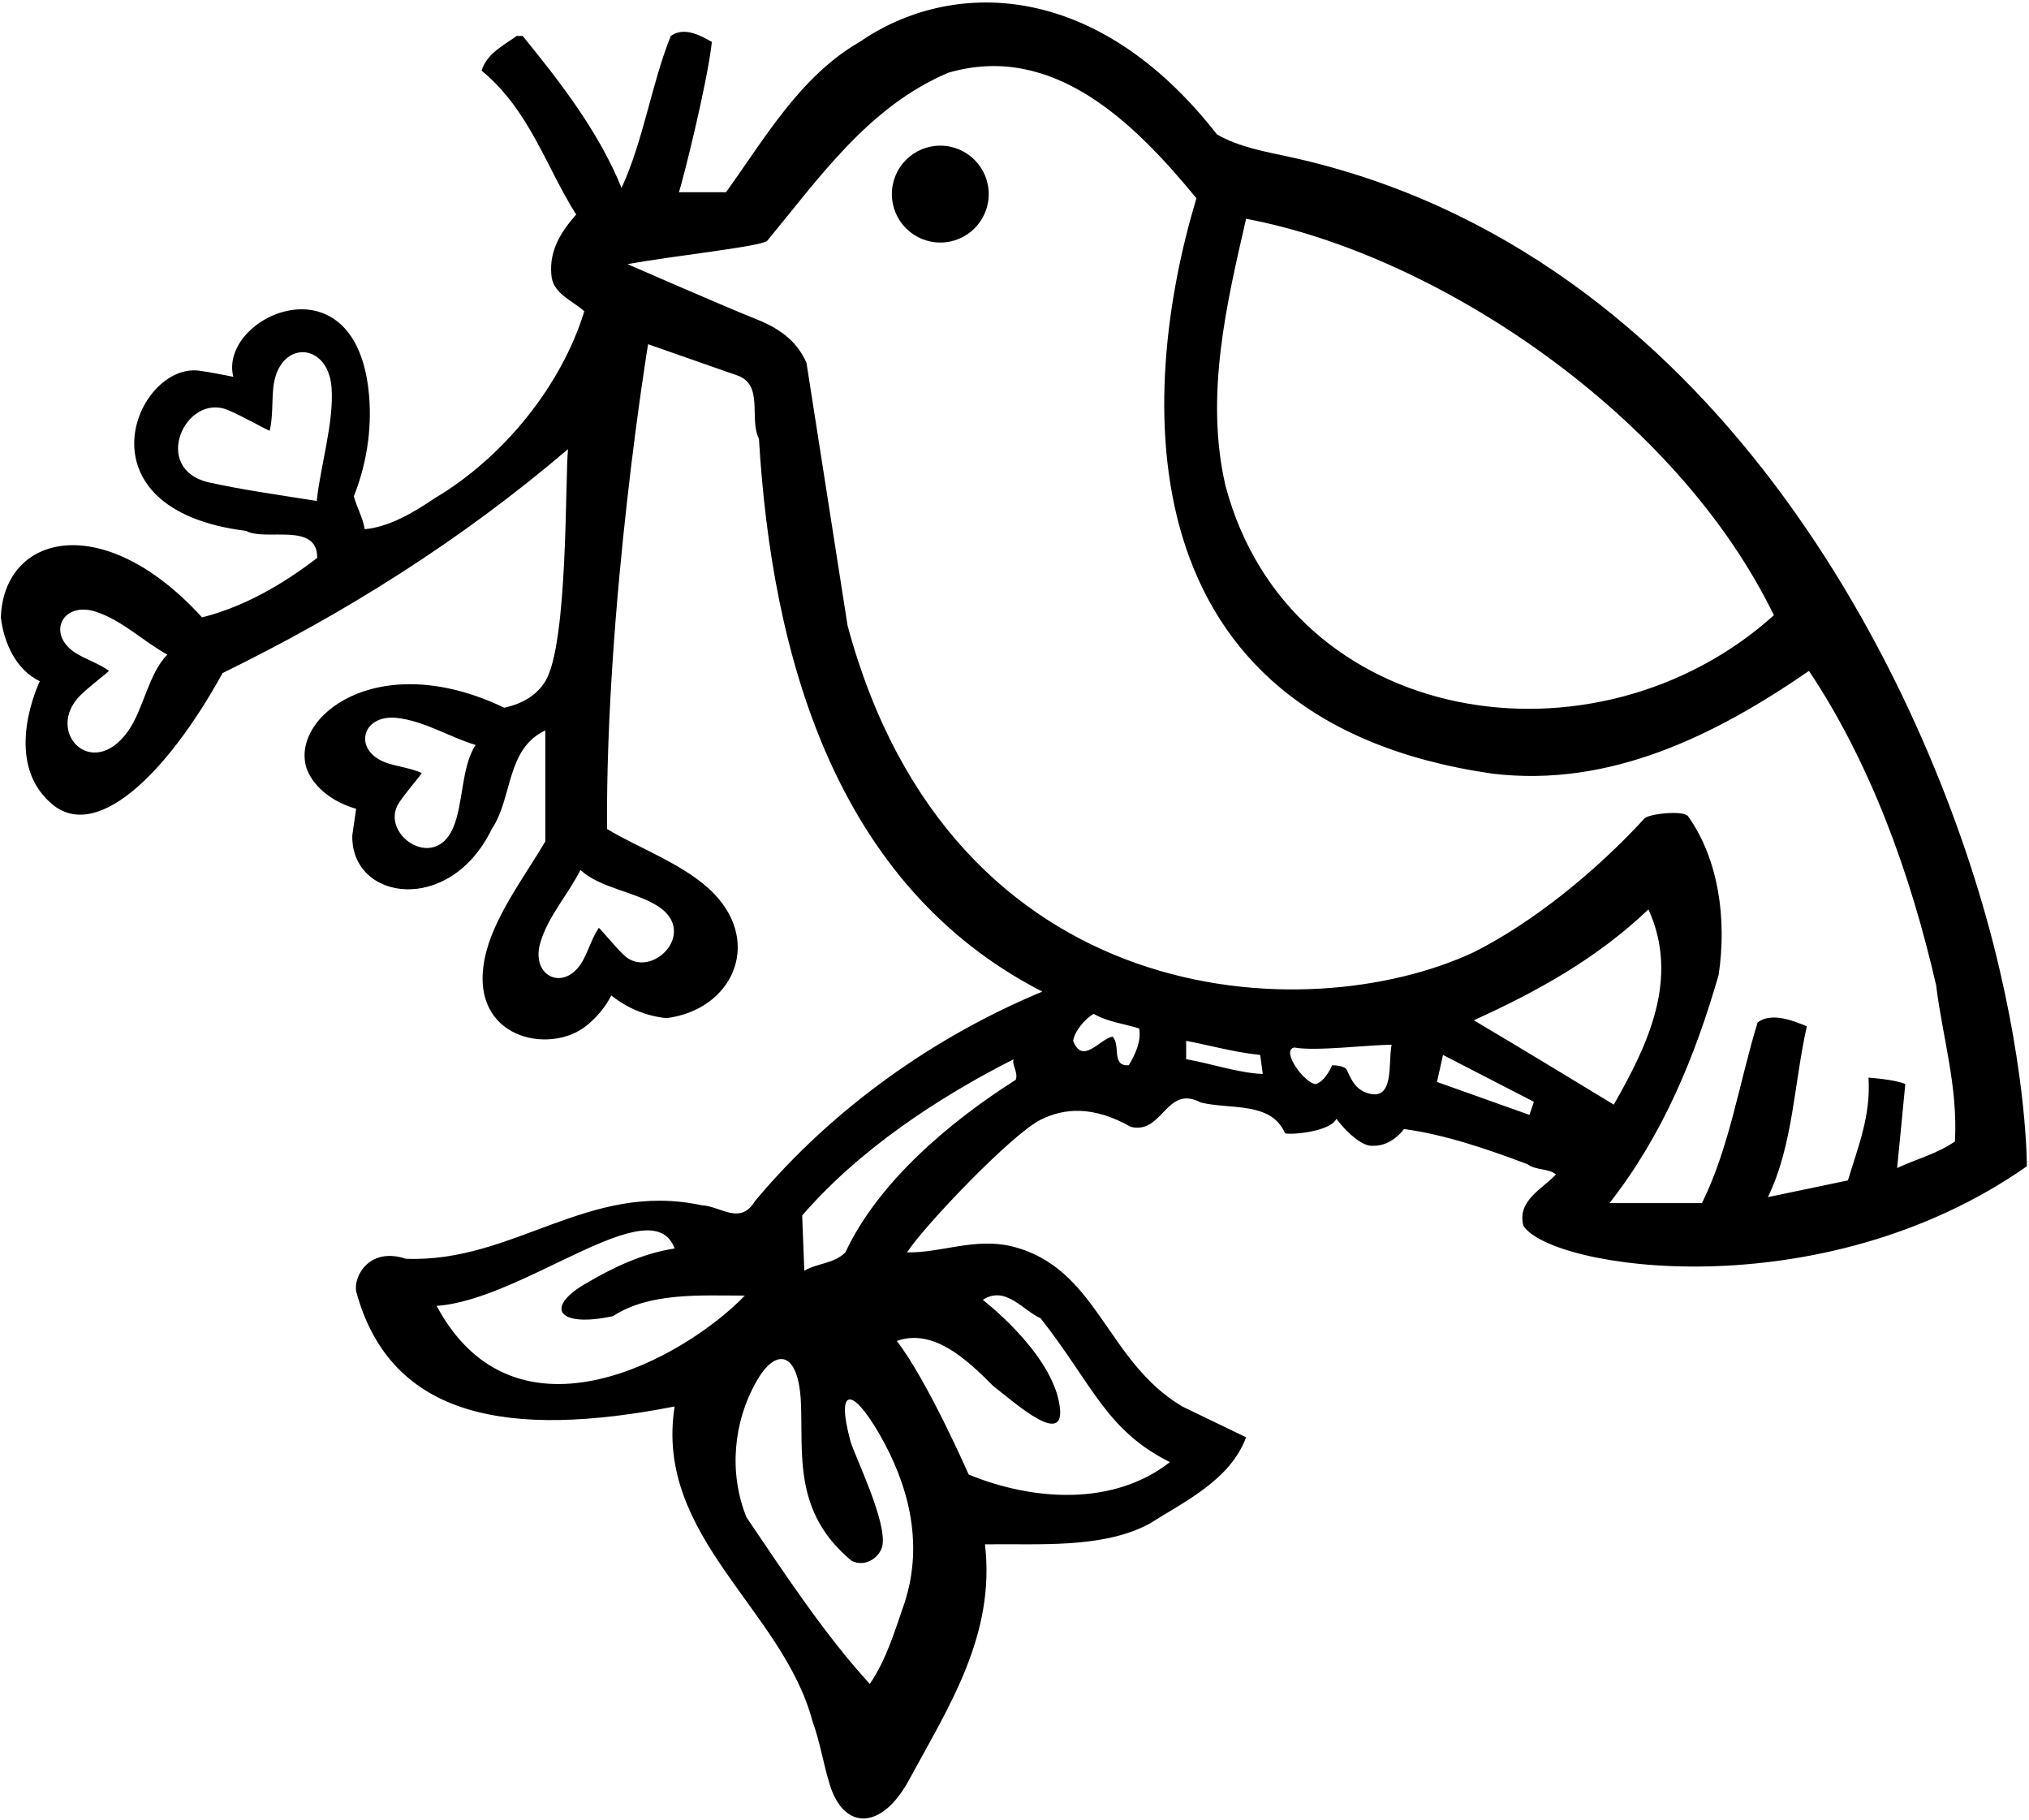 <?xml version="1.0" encoding="UTF-8"?>
<svg xmlns="http://www.w3.org/2000/svg" xmlns:xlink="http://www.w3.org/1999/xlink" width="474pt" height="425pt" viewBox="0 0 474 425" version="1.1">
<g id="surface1">
<path style=" stroke:none;fill-rule:nonzero;fill:rgb(0%,0%,0%);fill-opacity:1;" d="M 465.793 220.961 C 449.789 157.953 400.355 58.516 301.652 36.734 C 295.695 35.422 289.586 34.43 284.301 31.398 C 255.891 -5.016 222.023 -4.84 200.801 9.801 C 186.801 17.898 178.5 32.602 169.602 44.898 L 158.602 44.898 C 159.199 43.398 165.199 19.801 166.301 9.801 C 163.5 8.199 159.801 6.199 156.699 8.398 C 152.102 19.898 150.398 32.602 145.199 43.898 C 140 31 131 19.301 122.102 8.398 L 120.699 8.398 C 117.699 10.602 113.801 12.398 112.5 16.5 C 123.699 25.699 127.5 38.898 134.602 50.102 C 131.102 54.102 128.301 58.398 128.801 64.102 C 129 68.5 133.602 70.102 136.5 72.699 C 131.102 90.301 117.398 107 101.5 116.398 C 96.5 119.801 90.801 123.102 85.199 123.602 C 84.812 121 83.324 118.461 82.664 115.914 C 86.082 107.27 86.945 98.688 86.094 91.109 C 82.551 59.617 51 74 54.5 88 C 52.184 87.594 49.336 86.938 46.488 86.574 C 31.879 84.699 17.137 118.953 57.5 124 C 62 126.5 74.199 121.801 74.102 130.301 C 66.199 136.398 57.102 141.699 47.199 144.199 C 24.184 118.926 0.883 124.684 0.199 144.199 C 0.898 150.199 3.801 156.5 9.301 159.102 C 9.301 159.102 0.426 177.305 11.699 187.398 C 21.945 196.984 38.578 181.551 52 157.199 C 80.398 143.301 107.5 126.398 132.699 104.898 C 132 111.301 132.75 150.375 127.398 159.102 C 125.613 162.012 122.648 164.227 117.801 165.301 C 88.152 151.059 67.469 167.617 71.699 179.699 C 73.602 184.398 78.301 187.5 83.199 188.898 L 82.301 195.102 C 81.938 210.391 105.062 213.906 114.898 193.602 C 119.801 186.301 118.199 174.898 127.398 170.602 L 127.398 196.5 C 122.578 204.789 115.035 214.441 113.176 224.156 C 109.652 242.578 128.355 246.445 136.926 239.625 C 139.375 237.676 141.449 235.199 142.801 232.5 C 146.602 235.5 150.898 237.301 155.699 237.801 C 170.996 235.859 178.062 220.469 166.852 208.781 C 160.312 201.969 149.066 198.074 141.801 193.602 C 141.52 140.312 151.398 80.398 151.398 80.398 L 172 87.602 C 178.602 89.699 174.898 97.699 177.301 102.5 C 180.301 152.801 194.898 206.699 243.5 231.602 C 218.699 241.898 194.699 258.602 176.398 280.5 C 172.898 286.301 168.398 281.699 163.898 281.5 C 137.398 275.801 120 295 94.801 294 C 86.457 291.219 82.578 297.871 83.199 301.602 C 91.285 331.453 119.16 336 157.602 328.5 C 152.801 358.902 182.898 375.898 189.801 402 C 191.562 406.754 192.355 412.098 193.906 417.012 C 197.195 427.434 205.938 427.602 212.395 415.668 C 221.637 398.594 232.582 381.926 230.102 360.699 C 242.301 360.5 257.5 361.801 268.5 355.902 C 276.699 350.699 287.398 345.699 291.102 335.699 L 276.199 328.5 C 258.301 317.898 256.5 296.102 236.398 291.102 C 227.699 289 219.699 292.699 211.898 292.5 C 216 286.199 236.344 264.91 243.102 261.531 C 248.562 258.801 255.32 258.191 264.199 263.199 C 271.699 265 272.398 253.199 280.5 257.5 C 287.398 259.199 297 257.199 300.199 264.699 C 301.801 265.102 310.801 264.301 312.199 261.301 C 312.5 261.801 317.398 268 320.801 267.602 C 323.801 267.699 326.398 265.801 328 263.699 C 337.602 265 347.5 268.398 356.801 271.898 C 358.801 273.398 361.602 272.801 363.5 274.301 C 360.301 277.699 354.301 280.5 355.898 286.301 C 362.352 296.383 425.316 306.129 473.5 272.398 C 473.5 272.398 473.648 251.898 465.793 220.961 Z M 29.887 170.809 C 21.445 182.59 10.324 170.762 18.809 162.359 C 20.715 160.477 25.285 156.984 25.449 156.695 C 23.406 155.172 20.762 154.246 18.434 152.973 C 10.449 148.605 14.375 140.176 22.512 142.914 C 28.625 144.969 33.438 149.762 39.102 152.898 C 34.68 157.305 33.52 165.746 29.887 170.809 Z M 74 117 C 64.5 115.5 56.551 114.379 48.918 112.695 C 35.141 109.652 43.254 91.711 53.191 95.746 C 56.309 97.016 62.59 100.562 63.004 100.609 C 63.754 97.496 63.512 93.992 63.832 90.68 C 64.93 79.316 76.586 79.684 77.449 90.418 C 78.094 98.48 74.82 108.922 74 117 Z M 105.816 193.438 C 101.312 203.742 88.531 194.625 93.223 187.477 C 94.695 185.234 98.438 180.871 98.539 180.555 C 96.223 179.488 93.445 179.133 90.902 178.371 C 82.184 175.762 84.27 166.699 92.797 167.684 C 99.203 168.422 104.906 172.109 111.102 174 C 107.695 179.227 108.312 187.727 105.816 193.438 Z M 153.84 211.742 C 163.219 217.953 152.043 228.977 145.805 223.129 C 143.852 221.293 140.191 216.855 139.898 216.699 C 138.449 218.801 137.625 221.477 136.438 223.852 C 132.367 231.988 123.801 228.379 126.234 220.145 C 128.062 213.965 132.676 208.977 135.602 203.199 C 140.164 207.453 148.645 208.305 153.84 211.742 Z M 102 305 C 122.398 303.602 152.336 277.336 157.602 291.602 C 150.016 292.758 143.059 296.102 136.574 299.945 C 127.035 305.602 130.66 310.125 143.199 307.398 C 151.801 301.801 163.602 302.602 174 302.602 C 160.434 316.734 120.625 339.766 102 305 Z M 211.398 374.102 C 209.102 380.699 207.199 387.398 203.199 393.301 C 192.898 382.102 183.398 367.699 174.398 354.402 C 170.191 344 171.34 332.152 176.645 322.758 C 181.359 314.406 186.512 315.805 187.09 327.293 C 187.688 339.27 185.113 353.102 198.898 364.5 C 201.801 366.098 205.301 364.098 206.102 361.199 C 207.398 355.598 199.551 339.824 198.676 336.602 C 195.281 324.098 198.957 323.754 205.375 334.836 C 212.168 346.559 215.82 360.199 211.398 374.102 Z M 232 323.699 C 236.973 327.504 250.137 339.504 247.277 326.902 C 244.598 315.098 229.602 303.602 229.602 303.602 C 234.898 300.102 239.102 306.199 243.102 307.898 C 255.355 323.512 258.336 334 273.301 341.5 C 260.102 351.801 241.398 350.598 226.301 344.402 C 226.301 344.402 216.602 322.301 209.5 313.199 C 217.898 310.199 225.699 317.301 232 323.699 Z M 237.301 252.199 C 222 261.898 205.199 276 197.5 292.5 C 194.801 295.199 190.898 295 187.898 296.801 L 187.398 283.898 C 200.5 268.699 219 256.398 236.801 247.398 C 236.301 248.699 237.898 250.301 237.301 252.199 Z M 291.102 51.102 C 335.973 59.535 391.707 96.895 414.398 143.699 C 372.84 181.105 301.383 170.137 286.301 113.5 C 281.398 92.398 286.602 70.699 291.102 51.102 Z M 263.699 248.801 C 259.5 249.102 261.898 244.102 259.898 242.102 C 256.898 242.699 252.898 248.801 250.699 243.102 C 251 240.898 253.5 237.898 255.5 236.801 C 258.801 238.699 262.602 239.102 266.102 240.199 C 266.699 243.102 265.199 246.301 263.699 248.801 Z M 277.102 247.398 L 277.102 243.102 C 282.398 244.102 288.5 245.801 294.398 246.398 L 295 250.836 C 289.301 250.633 282.602 248.301 277.102 247.398 Z M 318.898 255.102 C 316.398 254.047 315.59 251.914 314.613 249.863 C 314.105 248.801 311.199 248.801 311.199 248.801 C 311.199 248.801 309.699 252.5 307.398 253.199 C 304.801 253.102 299.133 245.367 302.336 244.664 C 307.531 245.566 318.898 244.102 325.102 244 C 324.199 248.199 326 257.898 318.898 255.102 Z M 357.301 260.398 L 335.699 252.699 L 337.102 246.398 L 358.336 257.336 Z M 344.301 238.301 C 358.801 231.699 372.801 224.102 385.102 212.398 C 392.5 228.699 384.801 244.301 377 258 C 377 258 355 244.602 344.301 238.301 Z M 456.699 266.602 C 452.5 269.5 447.699 270.699 443.199 272.801 L 445.102 253.199 C 442.699 252.102 436.5 251.699 436.5 251.699 C 437.102 260.602 434 268 431.699 275.699 L 413 279.602 C 418.898 267.5 419.102 253 422.102 239.699 C 418.699 238.301 413.801 236.398 410.602 238.801 C 406.301 252.801 404.102 267.801 397.602 281 L 376 281 C 388.602 264.898 396 246.699 401.5 227.699 C 403.422 214.688 401.531 200.762 394.359 190.648 C 393.32 189.18 385.184 190.07 384.191 191.148 C 372.598 203.746 358.023 215.492 344.301 222.398 C 305.117 240.688 222.352 236.551 198 146.102 L 188.398 84.699 C 185.918 79.125 181.352 76.359 176.199 74.348 C 170.352 72.062 146.602 61.699 146.602 61.699 C 157.5 59.699 178.148 57.555 179.258 56.211 C 191.59 41.281 202.969 24.891 221.5 17 C 246.102 9.801 265.102 28.801 279.5 46.301 C 265.867 91.496 261.68 168.227 348.699 180.699 C 376.199 184 400.801 171.699 422.602 156.699 C 437 178.301 446.301 204 452.301 230.102 C 453.801 242.301 457.398 253.602 456.699 266.602 Z M 230.98 45.336 C 230.98 51.582 225.914 56.648 219.664 56.648 C 213.418 56.648 208.352 51.582 208.352 45.336 C 208.352 39.086 213.418 34.02 219.664 34.02 C 225.914 34.02 230.98 39.086 230.98 45.336 "/>
</g>
</svg>
